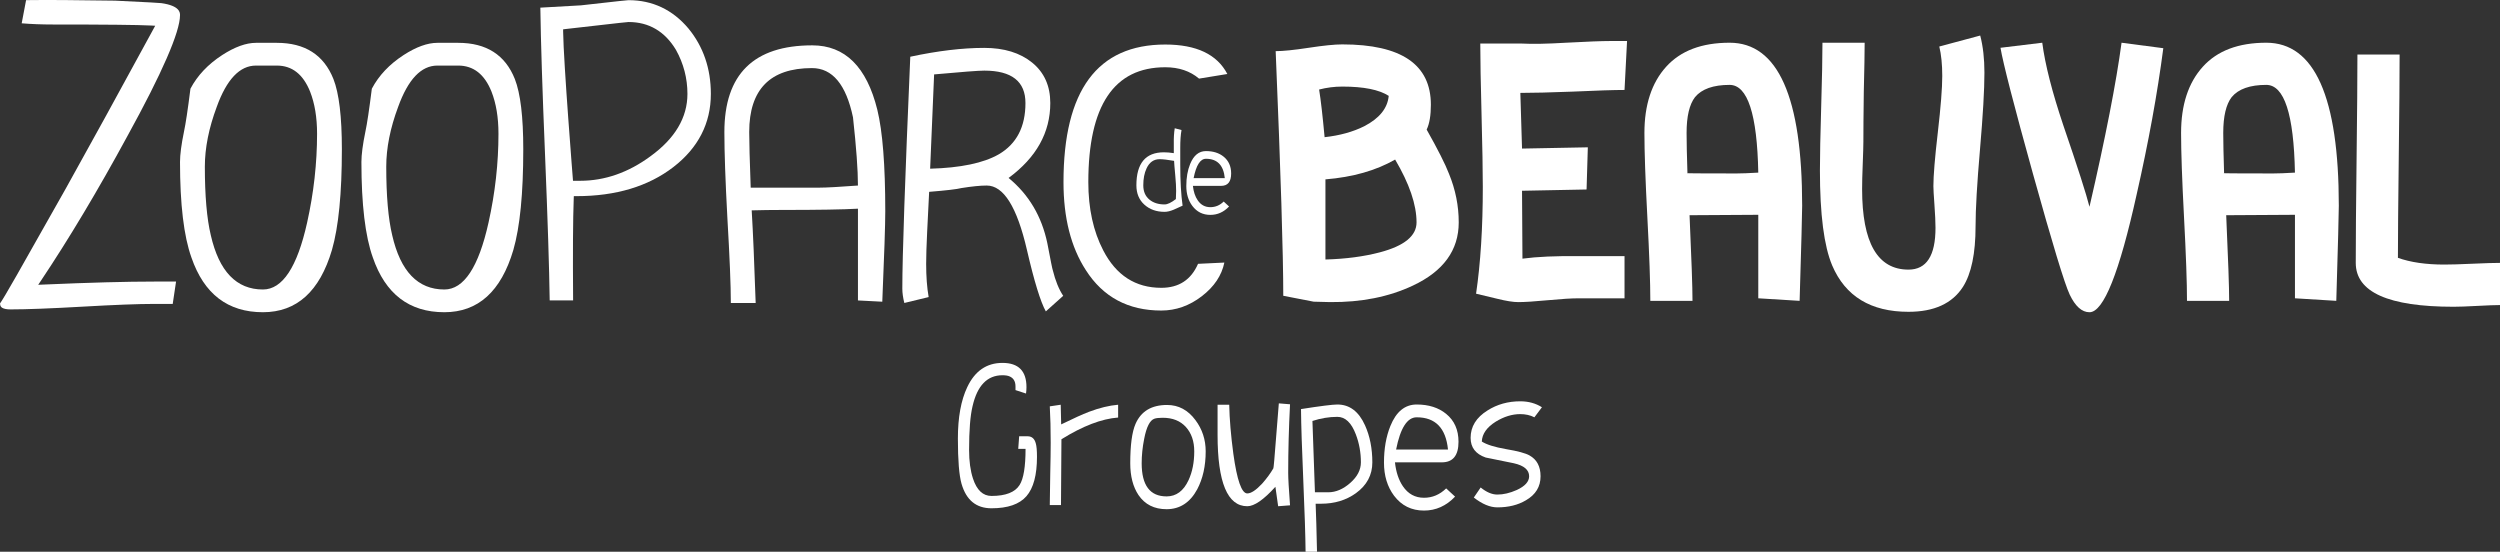 <?xml version="1.0" encoding="utf-8"?>
<!-- Generator: Adobe Illustrator 16.0.4, SVG Export Plug-In . SVG Version: 6.00 Build 0)  -->
<!DOCTYPE svg PUBLIC "-//W3C//DTD SVG 1.1//EN" "http://www.w3.org/Graphics/SVG/1.1/DTD/svg11.dtd">
<svg version="1.1" id="Calque_1" xmlns="http://www.w3.org/2000/svg" xmlns:xlink="http://www.w3.org/1999/xlink" x="0px" y="0px"
	 width="645.928px" height="142.549px" viewBox="0 0 645.928 142.549" enable-background="new 0 0 645.928 142.549"
	 xml:space="preserve">
<rect x="0" y="0" width="645.928" height="142.549" fill="#333333" stroke="none"/>
<g>
	<path fill="#FFFFFF" d="M368.609,33.485c0.729-1.525,1.088-3.667,1.088-6.432c0-10.387-7.629-15.583-22.881-15.583
		c-1.961,0-4.848,0.293-8.666,0.873c-3.811,0.584-6.668,0.871-8.553,0.871c1.305,31.312,1.963,52.383,1.963,63.206l7.85,1.525
		l4.242,0.108c8.066,0.071,15.186-1.344,21.359-4.248c7.922-3.707,11.883-9.154,11.883-16.346c0-4.287-0.838-8.463-2.506-12.534
		C373.443,42.457,371.516,38.643,368.609,33.485z M340.822,23.132c1.963-0.506,3.961-0.763,5.994-0.763
		c5.523,0,9.514,0.801,11.99,2.398c-0.297,3.195-2.398,5.812-6.324,7.845c-2.906,1.454-6.322,2.399-10.242,2.833
		C341.727,29.926,341.26,25.821,340.822,23.132z M356.516,65.196c-4.145,1.09-8.83,1.708-14.061,1.853V46.344
		c7.09-0.581,13.09-2.289,18.006-5.122c3.689,6.25,5.533,11.661,5.533,16.238C365.994,60.945,362.834,63.527,356.516,65.196z"/>
	<path fill="#FFFFFF" d="M404.629,11.037c-4.885,0.29-8.682,0.364-11.379,0.218h-10.787c0,4.056,0.111,10.21,0.328,18.466
		c0.217,8.255,0.324,14.444,0.324,18.572c0,10.5-0.58,19.698-1.74,27.588c1.812,0.437,3.631,0.87,5.445,1.305
		c2.326,0.58,4.145,0.868,5.449,0.868c1.67,0,4.232-0.162,7.686-0.491c3.451-0.326,6.082-0.49,7.9-0.49h11.877V66.178h-11.77
		c-5.959-0.072-10.828,0.146-14.604,0.652c0-0.652-0.037-6.501-0.109-17.543l16.676-0.329l0.324-10.896l-17,0.326l-0.436-14.384
		c3.195,0,7.664-0.11,13.402-0.329c6.324-0.287,10.824-0.434,13.516-0.434l0.652-12.643h-4.371
		C413.824,10.6,410.029,10.746,404.629,11.037z"/>
	<path fill="#FFFFFF" d="M446.881,11.037c-7.191,0-12.656,2.07-16.396,6.21c-3.744,4.141-5.615,9.846-5.615,17.109
		c0,4.867,0.252,12.134,0.76,21.794c0.512,9.665,0.766,16.857,0.766,21.578h10.896c0-3.488-0.258-10.86-0.76-22.123
		c7.891-0.071,13.818-0.107,17.758-0.107c0,1.533,0,3.613,0,6.241c0,3.142,0,5.222,0,6.241c0,1.169,0,4.2,0,9.09l10.68,0.657
		c0.438-14.553,0.658-22.739,0.658-24.56C465.627,25.078,459.381,11.037,446.881,11.037z M448.623,44.817
		c-9.586,0-13.801-0.035-12.637-0.107c-0.148-4.577-0.221-8.026-0.221-10.354c0-4.284,0.725-7.372,2.178-9.263
		c1.746-2.105,4.727-3.161,8.938-3.161c4.65,0,7.121,7.556,7.408,22.667C451.818,44.746,449.934,44.817,448.623,44.817z"/>
	<path fill="#FFFFFF" d="M501.057,12.018c0.51,2.106,0.766,4.649,0.766,7.626c0,3.126-0.385,7.976-1.145,14.548
		c-0.766,6.578-1.146,11.21-1.146,13.896c0,0.727,0.088,2.342,0.271,4.849c0.18,2.508,0.273,4.487,0.273,5.938
		c0,7.192-2.328,10.788-6.977,10.788c-7.992,0-11.984-6.935-11.984-20.812c0-1.598,0.051-3.775,0.164-6.539
		c0.107-2.759,0.164-4.649,0.164-5.667c0-2.904,0.031-7.191,0.107-12.857c0.145-5.957,0.223-10.207,0.223-12.75h-10.902
		c0,3.631-0.107,9.117-0.326,16.453c-0.217,7.339-0.33,12.861-0.33,16.564c0,11.333,1.053,19.506,3.164,24.52
		c3.41,7.993,9.986,11.987,19.721,11.987c6.611,0,11.301-2.145,14.061-6.429c2.178-3.414,3.268-8.645,3.268-15.694
		c0-4.428,0.385-11.042,1.145-19.831s1.146-15.401,1.146-19.834c0-3.633-0.365-6.828-1.09-9.592L501.057,12.018z"/>
	<path fill="#FFFFFF" d="M539.861,53.428c-0.795-3.198-3.045-10.208-6.754-21.033c-2.902-8.644-4.721-15.764-5.445-21.357
		l-10.793,1.307c0.658,3.922,3.451,14.785,8.395,32.582c5.014,18.021,8.172,28.408,9.477,31.168
		c1.455,3.052,3.164,4.577,5.121,4.577c3.639,0,7.703-10.17,12.207-30.513c3.051-13.439,5.342-26.007,6.867-37.706l-10.787-1.415
		C546.766,21.352,544.008,35.484,539.861,53.428z"/>
	<path fill="#FFFFFF" d="M585.541,11.037c-7.195,0-12.662,2.07-16.402,6.21c-3.746,4.141-5.609,9.846-5.609,17.109
		c0,4.867,0.252,12.134,0.76,21.794c0.508,9.665,0.766,16.857,0.766,21.578h10.895c0-3.488-0.256-10.86-0.764-22.123
		c7.895-0.071,13.818-0.107,17.764-0.107c0,1.533,0,3.613,0,6.241c0,3.142,0,5.222,0,6.241c0,1.169,0,4.2,0,9.09l10.68,0.657
		c0.436-14.553,0.652-22.739,0.652-24.56C604.281,25.078,598.035,11.037,585.541,11.037z M587.283,44.817
		c-9.592,0-13.805-0.035-12.643-0.107c-0.145-4.577-0.217-8.026-0.217-10.354c0-4.284,0.725-7.372,2.178-9.263
		c1.744-2.105,4.725-3.161,8.939-3.161c4.645,0,7.115,7.556,7.408,22.667C590.479,44.746,588.588,44.817,587.283,44.817z"/>
	<path fill="#FFFFFF" d="M638.844,68.138c-3.201,0.146-5.631,0.218-7.307,0.218c-4.721,0-8.717-0.577-11.984-1.738
		c0-5.075,0.072-13.85,0.221-26.32c0.139-11.527,0.217-20.263,0.217-26.209h-10.9c0,5.957-0.072,14.929-0.217,26.916
		c-0.148,11.987-0.215,20.962-0.215,26.918c0,7.556,8.424,11.332,25.279,11.332c1.381,0,3.416-0.074,6.102-0.218
		c2.688-0.146,4.65-0.219,5.889-0.219V67.922C644.4,67.922,642.039,67.993,638.844,68.138z"/>
	<path fill="#FFFFFF" d="M305.271,33.599l-1.752-0.462c-0.188,1.16-0.267,2.486-0.241,3.98v2.451
		c-0.93-0.145-1.78-0.217-2.563-0.217c-4.742,0-7.104,2.847-7.104,8.53c0,2.089,0.688,3.753,2.055,4.986
		c1.377,1.248,3.124,1.867,5.229,1.867c0.694,0,1.479-0.19,2.384-0.568c0.755-0.331,1.515-0.675,2.271-1.029
		c-0.401-2.839-0.606-6.37-0.606-10.588v-4.335C304.943,36.37,305.045,34.834,305.271,33.599z M303.812,51.435
		c-1.197,0.927-2.163,1.385-2.918,1.385c-1.608,0-2.913-0.417-3.912-1.244c-1.066-0.875-1.59-2.104-1.59-3.693
		c0-1.705,0.272-3.161,0.842-4.369c0.724-1.584,1.865-2.384,3.375-2.384c0.858,0,2.101,0.145,3.74,0.43
		c0.016,0.493,0.118,1.79,0.313,3.865c0.149,1.596,0.216,2.896,0.216,3.912C303.879,49.809,303.856,50.51,303.812,51.435z"/>
	<path fill="#FFFFFF" d="M318.093,44.823c0-1.847-0.647-3.291-1.926-4.333c-1.187-0.971-2.712-1.454-4.587-1.454
		c-1.813,0-3.175,1.112-4.079,3.334c-0.668,1.636-0.992,3.534-0.992,5.687c0,2.034,0.514,3.761,1.562,5.15
		c1.161,1.541,2.713,2.312,4.649,2.312c1.854,0,3.457-0.722,4.834-2.168l-1.387-1.281c-0.986,0.973-2.137,1.456-3.447,1.456
		c-1.377,0-2.461-0.586-3.267-1.775c-0.663-0.963-1.079-2.211-1.243-3.729h7.29C317.228,48.021,318.093,46.958,318.093,44.823z
		 M311.58,41.024c2.928,0,4.541,1.667,4.875,5.006h-8.06C309.052,42.691,310.116,41.024,311.58,41.024z"/>
	<path fill="#FFFFFF" d="M71.523,11.067h-5.384c-2.563,0-5.471,1.054-8.723,3.154c-3.683,2.394-6.416,5.291-8.211,8.7
		c-0.686,5.438-1.241,9.136-1.667,11.093c-0.688,3.339-1.027,5.948-1.027,7.831c0,10.95,0.981,19.18,2.949,24.687
		c3.251,9.428,9.406,14.139,18.473,14.139c8.723,0,14.666-5.365,17.836-16.094c1.71-5.945,2.563-14.609,2.563-25.995
		c0-8.41-0.725-14.461-2.178-18.162C83.672,14.186,78.797,11.067,71.523,11.067z M79.352,57.507
		c-2.563,11.527-6.37,17.291-11.42,17.291c-6.843,0-11.333-4.674-13.469-14.029c-1.022-4.276-1.536-10.185-1.536-17.726
		c0-4.785,1.022-9.936,3.077-15.444c2.563-7.104,5.943-10.657,10.135-10.657h5.384c3.935,0,6.801,2.248,8.6,6.74
		c1.197,3.049,1.798,6.673,1.798,10.877C81.92,42.173,81.062,49.821,79.352,57.507z"/>
	<path fill="#FFFFFF" d="M118.394,11.067h-5.384c-2.563,0-5.476,1.054-8.723,3.154c-3.683,2.394-6.417,5.291-8.214,8.7
		c-0.683,5.438-1.238,9.136-1.664,11.093c-0.688,3.339-1.028,5.948-1.028,7.831c0,10.95,0.981,19.18,2.949,24.687
		c3.252,9.428,9.406,14.139,18.478,14.139c8.718,0,14.661-5.365,17.831-16.094c1.711-5.945,2.563-14.609,2.563-25.995
		c0-8.41-0.729-14.461-2.178-18.162C130.542,14.186,125.667,11.067,118.394,11.067z M126.222,57.507
		c-2.563,11.527-6.37,17.291-11.415,17.291c-6.848,0-11.337-4.674-13.475-14.029c-1.022-4.276-1.536-10.185-1.536-17.726
		c0-4.785,1.022-9.936,3.077-15.444c2.566-7.104,5.943-10.657,10.135-10.657h5.384c3.935,0,6.801,2.248,8.599,6.74
		c1.197,3.049,1.798,6.673,1.798,10.877C128.791,42.173,127.933,49.821,126.222,57.507z"/>
	<path fill="#FFFFFF" d="M209.869,11.717c-15.139,0-22.711,7.473-22.711,22.406c0,5.221,0.26,12.583,0.771,22.078
		c0.596,10.224,0.899,17.582,0.899,22.079h6.416c-0.344-10.296-0.688-18.272-1.027-23.927c2.64-0.072,5.234-0.108,7.788-0.108
		c9.365,0,15.92-0.11,19.665-0.326c0,3.044,0,6.2,0,9.463c0,4.566,0,6.958,0,7.176c0,1.672,0,4.025,0,7.069l6.288,0.326
		c0.509-12.105,0.771-19.901,0.771-23.381c0-11.89-0.688-20.627-2.055-26.211C223.934,17.268,218.334,11.717,209.869,11.717z
		 M211.836,48.48c-11.235,0-17.194,0-17.877,0c-0.257-7.032-0.385-11.817-0.385-14.357c0-11.02,5.404-16.531,16.217-16.531
		c5.281,0,8.815,4.243,10.598,12.727c0.853,7.758,1.279,13.632,1.279,17.618C216.732,48.298,213.455,48.48,211.836,48.48z"/>
	<path fill="#FFFFFF" d="M272.006,69.794c-0.087-0.141-0.555-2.463-1.407-6.958c-1.459-6.961-4.793-12.578-10.012-16.857
		c7.187-5.291,10.777-11.746,10.777-19.358c0-4.421-1.562-7.903-4.685-10.444c-3.118-2.532-7.243-3.804-12.375-3.804
		c-5.646,0-12.016,0.763-19.115,2.284c-1.366,31.613-2.055,51.586-2.055,59.925c0,1.089,0.175,2.322,0.514,3.698l6.288-1.525
		c-0.432-2.463-0.643-5.33-0.643-8.588c0-1.963,0.087-4.714,0.257-8.269c0.257-4.782,0.426-8.227,0.514-10.333
		c4.443-0.359,7.223-0.683,8.337-0.976c2.738-0.438,4.916-0.652,6.544-0.652c4.361,0,7.824,5.545,10.387,16.641
		c1.88,8.119,3.509,13.413,4.88,15.876l4.49-4.022C273.588,74.761,272.689,72.549,272.006,69.794z M258.023,39.887
		c-3.935,2.25-9.837,3.479-17.702,3.701l1.027-24.363c7.182-0.652,11.497-0.98,12.956-0.98c7.1,0,10.644,2.795,10.644,8.376
		C264.948,32.784,262.642,37.205,258.023,39.887z"/>
	<path fill="#FFFFFF" d="M309.538,68.166c-1.793,4.126-4.957,6.197-9.488,6.197c-6.673,0-11.676-3.223-15.01-9.68
		c-2.563-4.926-3.848-10.803-3.848-17.617c0-19.793,6.627-29.689,19.88-29.689c3.509,0,6.416,0.979,8.728,2.936l7.31-1.194
		c-2.651-5.075-7.999-7.613-16.038-7.613c-17.533,0-26.296,11.849-26.296,35.562c0,9.208,1.921,16.785,5.774,22.729
		c4.443,6.96,10.947,10.438,19.5,10.438c3.761,0,7.249-1.228,10.454-3.693c3.206-2.463,5.152-5.368,5.836-8.702L309.538,68.166z"/>
	<path fill="#FFFFFF" d="M162.397,0.043c-0.247,0.006-2.199,0.188-12.303,1.339l-10.485,0.593c0.113,8.52,0.519,21.258,1.207,37.865
		c0.683,16.629,1.089,29.333,1.208,37.78h6.051c-0.092-12.362-0.041-20.971,0.159-26.306l0.026-0.637h0.75
		c10.094,0,18.488-2.52,24.951-7.498c6.439-4.96,9.704-11.321,9.704-18.914c0-6.537-1.947-12.222-5.79-16.901
		C173.796,2.51,168.587,0.043,162.397,0.043z M168.069,40.367c-5.692,4.204-11.8,6.341-18.145,6.341h-1.877
		c0,0-2.448-30.575-2.55-38.548V7.577l0.675-0.08c15.712-1.808,16.066-1.808,16.226-1.808c5.255,0,9.38,2.419,12.247,7.191
		c1.973,3.531,2.969,7.356,2.969,11.384C177.613,30.367,174.403,35.784,168.069,40.367z"/>
	<path fill="#FFFFFF" d="M11.286,73.521L9.873,73.58l0.694-1.038c7.253-10.848,14.769-23.411,22.325-37.337
		c9.036-16.423,13.619-26.96,13.619-31.306c0-0.598,0-2.412-4.829-3.09c-0.462-0.057-2.923-0.213-11.928-0.639
		C19.685,0.008,11.959-0.039,6.74,0.033L5.604,6.021c2.409,0.205,5.167,0.311,8.224,0.311c13.32,0,21.776,0.087,25.141,0.26
		l1.13,0.059l-0.473,0.876C30.622,24.077,22.999,37.96,16.962,48.778C4.639,70.618,1.197,76.71,0,78.409h0.01
		c0,0.686,0.318,0.963,0.555,1.114c0.447,0.277,1.176,0.419,2.163,0.419c4.074,0,10.326-0.238,18.581-0.709
		c8.24-0.473,14.471-0.711,18.524-0.711h4.793l0.863-5.774h-5.656C32.764,72.748,23.158,73.007,11.286,73.521z"/>
	<path fill="#FFFFFF" d="M265.505,112.722c-0.276,0-0.649,0-1.122,0c-0.512,0-0.866,0-1.063,0l-0.236,3.249h1.89
		c0,4.606-0.512,7.718-1.536,9.332c-1.181,1.89-3.603,2.835-7.265,2.835c-2.206,0-3.8-1.496-4.784-4.489
		c-0.67-2.047-1.004-4.508-1.004-7.383c0-5.04,0.295-8.8,0.886-11.281c1.22-5.354,3.799-8.032,7.737-8.032
		c0.787,0,1.397,0.099,1.831,0.296c1.023,0.434,1.536,1.299,1.536,2.599c0,0.315,0,0.63,0,0.944l2.719,0.887
		c0.077-0.552,0.116-1.103,0.116-1.654c0-4.173-2.067-6.261-6.202-6.261c-4.096,0-7.127,2.088-9.096,6.261
		c-1.615,3.387-2.421,7.816-2.421,13.289c0,5.592,0.314,9.49,0.945,11.694c1.22,4.214,3.799,6.319,7.737,6.319
		c4.213,0,7.225-1.042,9.037-3.13c1.811-2.087,2.717-5.473,2.717-10.158c0-1.614-0.099-2.756-0.295-3.426
		C267.316,113.353,266.607,112.722,265.505,112.722z"/>
	<path fill="#FFFFFF" d="M274.177,109.651l-0.117-5.079l-2.826,0.415c0.157,2.77,0.236,5.915,0.236,9.435
		c0,1.938-0.04,4.628-0.118,8.068c-0.08,3.799-0.118,6.469-0.118,8.011h2.894c0-0.905,0.02-3.74,0.059-8.505
		c0.039-3.426,0.059-6.261,0.059-8.505c5.512-3.426,10.395-5.296,14.647-5.611v-3.308c-2.315,0.197-4.828,0.808-7.535,1.831
		C279.71,107.033,277.316,108.116,274.177,109.651z"/>
	<path fill="#FFFFFF" d="M301.532,104.631c-4.016,0-6.733,1.634-8.15,4.901c-0.906,2.088-1.358,5.474-1.358,10.159
		c0,3.347,0.708,6.083,2.126,8.21c1.654,2.441,4.076,3.661,7.265,3.661c3.426,0,6.063-1.713,7.915-5.138
		c1.456-2.756,2.186-6.024,2.186-9.805c0-3.031-0.886-5.729-2.658-8.092C306.926,105.93,304.485,104.631,301.532,104.631z
		 M307.084,124.062c-1.3,2.797-3.189,4.194-5.67,4.194c-4.292,0-6.438-2.854-6.438-8.564c0-2.047,0.216-4.153,0.649-6.319
		c0.591-3.071,1.477-4.804,2.658-5.198c0.472-0.156,1.181-0.236,2.126-0.236c2.559,0,4.557,0.798,5.995,2.393
		c1.437,1.595,2.156,3.691,2.156,6.29C308.561,119.456,308.068,121.936,307.084,124.062z"/>
	<path fill="#FFFFFF" d="M330.412,104.217c-0.078,1.021-0.314,3.968-0.709,8.838c-0.393,5.185-0.629,7.835-0.707,7.953
		c-0.75,1.295-1.713,2.611-2.895,3.946c-1.576,1.689-2.855,2.533-3.839,2.533c-1.458,0-2.658-3.416-3.603-10.25
		c-0.63-4.673-0.984-8.896-1.063-12.666h-3.012v7.779c0,12.297,2.559,18.444,7.678,18.444c1.811,0,4.231-1.673,7.265-5.021
		l0.709,5.021l3.07-0.236c-0.316-4.173-0.473-6.969-0.473-8.387c0-5.591,0.156-11.497,0.473-17.719L330.412,104.217z"/>
	<path fill="#FFFFFF" d="M345.533,104.513c-1.221,0-4.352,0.394-9.391,1.181c0.039,4.096,0.236,10.238,0.59,18.428
		c0.355,8.189,0.551,14.332,0.592,18.428h2.953c-0.119-5.526-0.236-9.661-0.355-12.403c0.473,0,0.945,0,1.418,0
		c3.465,0,6.457-0.905,8.977-2.717c2.836-2.047,4.254-4.705,4.254-7.974c0-3.582-0.631-6.771-1.891-9.568
		C351.064,106.305,348.684,104.513,345.533,104.513z M348.869,124.771c-1.83,1.615-3.73,2.422-5.699,2.422h-3.426
		c-0.275-8.189-0.492-14.332-0.648-18.428c2.164-0.709,4.311-1.062,6.438-1.062c2.047,0,3.641,1.516,4.783,4.547
		c0.867,2.284,1.301,4.687,1.301,7.206C351.617,121.385,350.701,123.157,348.869,124.771z"/>
	<path fill="#FFFFFF" d="M376.836,114.14c0-3.071-1.064-5.473-3.189-7.206c-1.971-1.613-4.51-2.421-7.619-2.421
		c-3.033,0-5.297,1.851-6.793,5.552c-1.102,2.717-1.654,5.867-1.654,9.45c0,3.387,0.867,6.241,2.6,8.563
		c1.93,2.56,4.508,3.839,7.736,3.839c3.072,0,5.75-1.201,8.033-3.603l-2.303-2.126c-1.654,1.614-3.564,2.421-5.73,2.421
		c-2.283,0-4.094-0.983-5.434-2.953c-1.102-1.613-1.791-3.681-2.066-6.201h12.107C375.398,119.456,376.836,117.684,376.836,114.14z
		 M366.027,107.821c4.842,0,7.539,2.775,8.092,8.327h-13.408C361.812,110.596,363.586,107.821,366.027,107.821z"/>
	<path fill="#FFFFFF" d="M386.461,108.943c2.127-1.3,4.232-1.949,6.32-1.949c1.377,0,2.598,0.275,3.662,0.827l1.949-2.6
		c-1.615-1.023-3.486-1.535-5.611-1.535c-3.15,0-5.965,0.788-8.447,2.362c-2.914,1.812-4.369,4.174-4.369,7.088
		c0,2.48,1.299,4.174,3.898,5.079c2.439,0.473,4.861,0.965,7.264,1.477c2.637,0.591,3.957,1.713,3.957,3.366
		c0,1.379-1.062,2.561-3.189,3.544c-1.771,0.788-3.445,1.182-5.02,1.182c-1.379,0-2.816-0.61-4.312-1.831l-1.771,2.599
		c2.166,1.693,4.193,2.54,6.084,2.54c2.873,0,5.334-0.61,7.383-1.831c2.52-1.457,3.779-3.523,3.779-6.202
		c0-2.52-0.945-4.312-2.834-5.374c-1.025-0.591-3.072-1.142-6.143-1.654c-2.914-0.511-4.982-1.161-6.201-1.949
		C382.938,112.113,384.137,110.4,386.461,108.943z"/>
</g>
</svg>
